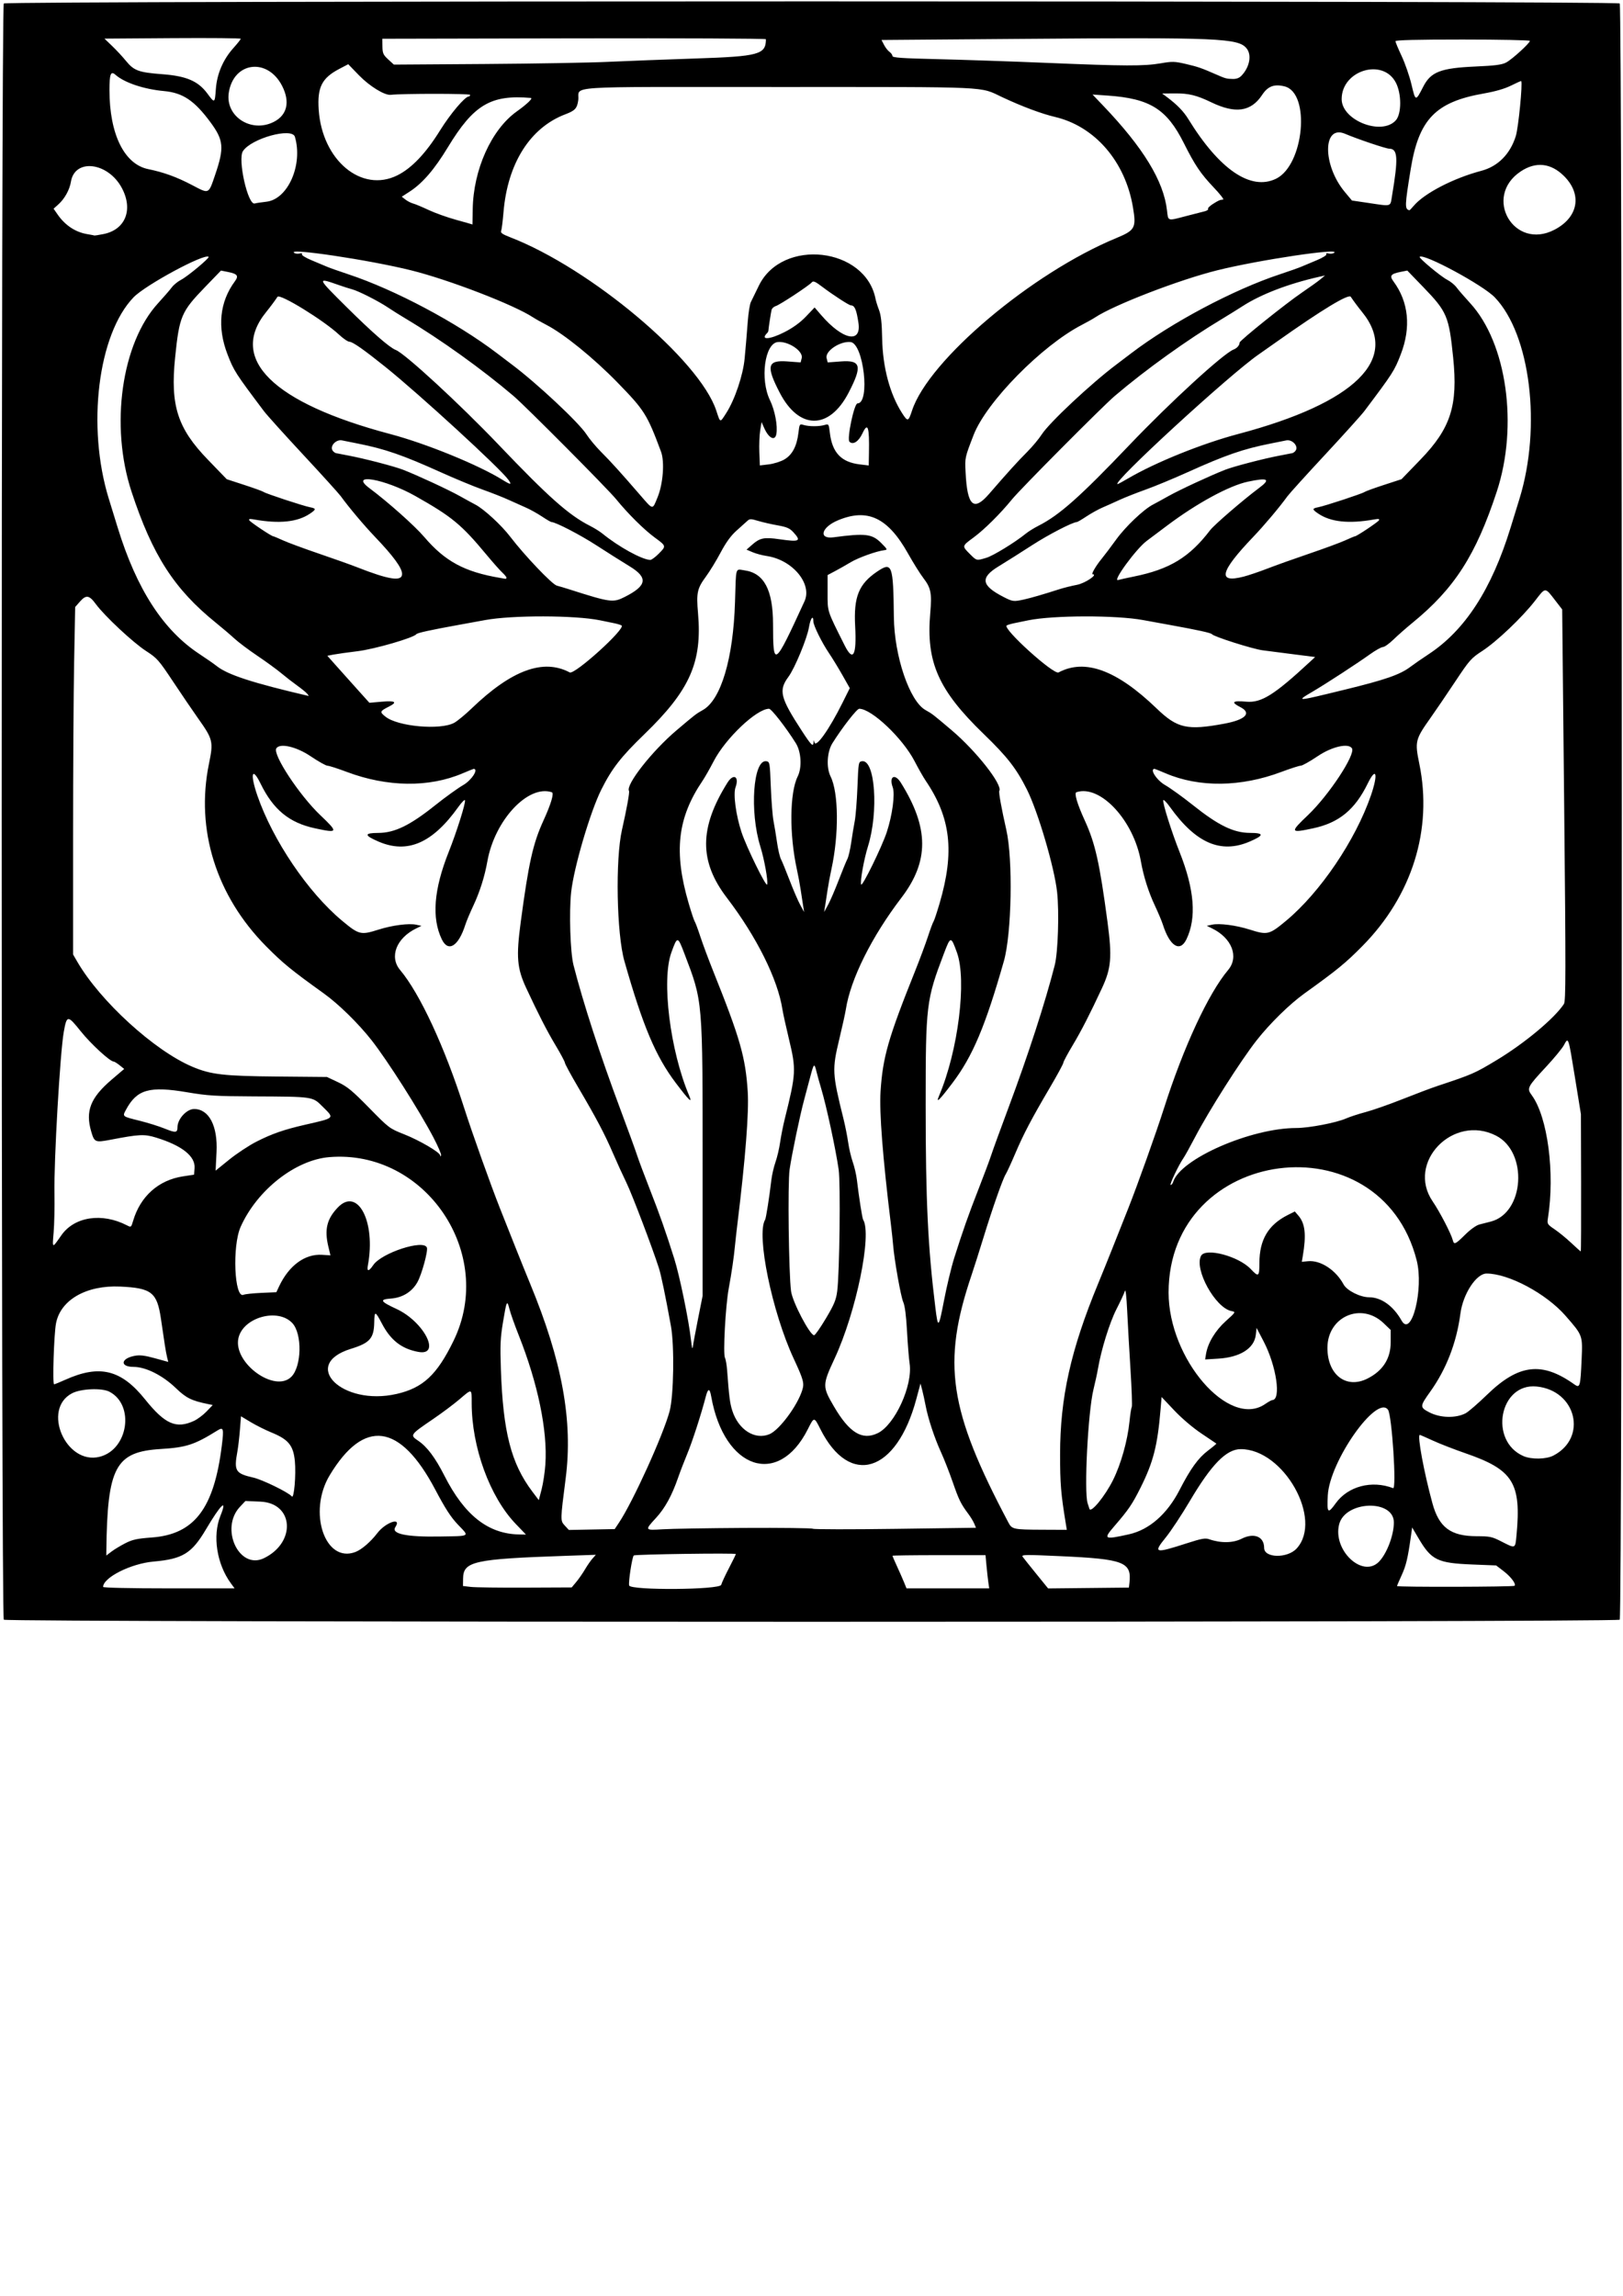 <?xml version="1.0" encoding="UTF-8" standalone="no"?>
<!-- Created with Inkscape (http://www.inkscape.org/) -->

<svg
   width="210mm"
   height="297mm"
   viewBox="0 0 210 297"
   version="1.1"
   id="svg5"
   xml:space="preserve"
   inkscape:version="1.2.2 (b0a8486541, 2022-12-01)"
   sodipodi:docname="lids.svg"
   inkscape:export-filename="lids-dragon.svg"
   inkscape:export-xdpi="96"
   inkscape:export-ydpi="96"
   xmlns:inkscape="http://www.inkscape.org/namespaces/inkscape"
   xmlns:sodipodi="http://sodipodi.sourceforge.net/DTD/sodipodi-0.dtd"
   xmlns="http://www.w3.org/2000/svg"
   xmlns:svg="http://www.w3.org/2000/svg"><sodipodi:namedview
     id="namedview7"
     pagecolor="#ffffff"
     bordercolor="#000000"
     borderopacity="0.25"
     inkscape:showpageshadow="2"
     inkscape:pageopacity="0.0"
     inkscape:pagecheckerboard="0"
     inkscape:deskcolor="#d1d1d1"
     inkscape:document-units="mm"
     showgrid="false"
     inkscape:zoom="1.3320199"
     inkscape:cx="302.92339"
     inkscape:cy="478.22107"
     inkscape:window-width="2520"
     inkscape:window-height="2071"
     inkscape:window-x="8"
     inkscape:window-y="8"
     inkscape:window-maximized="1"
     inkscape:current-layer="layer5" /><defs
     id="defs2" /><g
     inkscape:groupmode="layer"
     id="layer4"
     inkscape:label="fairy"
     style="display:inline"><path
       style="fill:#000000;stroke-width:0.205"
       d="m 0.491,209.535 c -0.358,-0.358 -0.358,-208.728 0,-209.086 0.358,-0.358 208.728,-0.358 209.086,0 0.358,0.358 0.358,208.728 0,209.086 -0.358,0.358 -208.728,0.358 -209.086,0 z M 29.866,204.817 c -1.822,-2.495 -2.386,-6.134 -1.35,-8.706 0.954,-2.367 0.082,-1.556 -1.871,1.742 -1.845,3.115 -3.012,3.83 -6.791,4.162 -2.914,0.256 -6.511,2.068 -6.511,3.281 0,0.108 3.55,0.186 8.504,0.186 h 8.504 z m 44.695,-0.163 c 0.325,-0.388 0.833,-1.121 1.131,-1.627 0.297,-0.507 0.735,-1.139 0.973,-1.405 l 0.433,-0.484 -3.889,0.133 c -11.868,0.407 -13.26,0.713 -13.29,2.924 l -0.013,0.981 1.023,0.118 c 0.563,0.065 3.728,0.107 7.033,0.092 l 6.009,-0.026 z m 18.758,0.368 c 0.064,-0.253 0.516,-1.228 1.004,-2.165 0.488,-0.937 0.887,-1.755 0.887,-1.817 0,-0.151 -13.054,0.032 -13.208,0.185 -0.214,0.214 -0.718,3.5 -0.595,3.885 0.206,0.65 11.746,0.565 11.912,-0.088 z m 34.564,-0.307 c -0.061,-0.422 -0.168,-1.389 -0.239,-2.149 l -0.129,-1.381 h -6.021 c -3.312,0 -6.021,0.036 -6.021,0.079 0,0.044 0.27,0.665 0.599,1.381 0.33,0.716 0.739,1.648 0.911,2.07 l 0.311,0.767 h 5.35 5.35 z m 18.255,0.07 c 0.309,-2.706 -0.69,-3.095 -8.896,-3.469 -4.676,-0.213 -5.123,-0.205 -4.912,0.089 0.128,0.178 0.919,1.169 1.759,2.204 l 1.527,1.88 5.227,-0.054 5.227,-0.054 z m 49.831,0.362 c 0.233,-0.233 -0.482,-1.181 -1.445,-1.916 l -0.939,-0.716 -3.086,-0.123 c -4.493,-0.179 -5.287,-0.564 -6.935,-3.356 l -0.845,-1.433 -0.159,1.126 c -0.403,2.853 -0.626,3.795 -1.191,5.029 -0.334,0.729 -0.607,1.369 -0.607,1.423 0,0.149 15.059,0.116 15.208,-0.034 z m -17.568,-3.091 c 1.029,-1.029 1.951,-3.44 1.951,-5.101 0,-3.043 -6.311,-2.82 -7.082,0.25 -0.838,3.337 3.009,6.973 5.132,4.851 z M 34.151,201.577 c 4.184,-2.026 3.872,-7.127 -0.448,-7.316 l -1.946,-0.085 -0.707,0.75 c -2.639,2.798 -0.116,8.209 3.102,6.651 z m -17.942,-1.933 c 0.935,-0.477 1.516,-0.604 3.43,-0.745 5.513,-0.408 8.052,-3.74 9.063,-11.896 0.276,-2.228 0.214,-2.437 -0.583,-1.94 -2.953,1.84 -4.012,2.186 -7.305,2.387 -5.886,0.359 -6.93,2.311 -7.054,13.196 l -0.007,0.587 0.665,-0.507 c 0.366,-0.279 1.172,-0.766 1.791,-1.082 z m 151.565,0.679 c 3.447,-3.762 -1.68,-12.867 -7.239,-12.854 -1.855,0.004 -3.776,1.963 -6.581,6.709 -1.047,1.771 -2.443,3.886 -3.103,4.7 -1.675,2.066 -1.477,2.12 2.767,0.752 1.85,-0.596 2.331,-0.682 2.834,-0.507 1.508,0.526 3.086,0.501 4.202,-0.064 1.607,-0.814 2.913,-0.281 2.913,1.188 0,1.324 3.012,1.378 4.206,0.076 z m -121.789,0.453 c 0.804,-0.306 1.976,-1.314 2.831,-2.435 1.083,-1.42 3.221,-2.134 2.334,-0.78 -0.564,0.861 1.412,1.283 5.674,1.212 4.138,-0.069 3.944,0.052 2.438,-1.528 -0.927,-0.972 -1.637,-2.068 -2.95,-4.553 -4.538,-8.592 -9.209,-9.223 -13.654,-1.843 -2.856,4.742 -0.617,11.426 3.326,9.927 z m 150.235,-2.17 c 0.634,-6.764 -0.427,-8.47 -6.585,-10.596 -1.449,-0.5 -3.353,-1.24 -4.231,-1.645 -0.879,-0.405 -1.642,-0.736 -1.696,-0.736 -0.357,0 0.539,4.852 1.638,8.862 0.851,3.106 2.363,4.233 5.691,4.241 1.743,0.004 2.009,0.061 3.23,0.684 1.844,0.942 1.786,0.966 1.953,-0.812 z m -50.152,-0.117 c 2.624,-0.581 4.948,-2.613 6.551,-5.728 1.427,-2.774 2.422,-4.151 3.695,-5.112 0.619,-0.467 1.099,-0.872 1.068,-0.901 -0.031,-0.029 -0.896,-0.612 -1.923,-1.297 -1.106,-0.738 -2.537,-1.954 -3.513,-2.985 l -1.647,-1.74 -0.133,1.582 c -0.396,4.73 -0.938,6.843 -2.607,10.178 -1.061,2.12 -1.534,2.813 -3.371,4.943 -1.473,1.708 -1.352,1.775 1.882,1.06 z m -79.338,-1.347 c -3.362,-3.505 -5.699,-9.924 -5.7,-15.657 -4.09e-4,-1.891 0.071,-1.87 -1.585,-0.456 -0.728,0.621 -2.265,1.771 -3.415,2.554 -2.986,2.032 -3.01,2.068 -1.925,2.797 1.148,0.771 2.211,2.187 3.4,4.531 2.595,5.113 5.652,7.52 9.647,7.595 l 0.903,0.017 -1.325,-1.381 z m 13.355,-0.153 c 1.796,-2.68 5.739,-11.358 6.556,-14.429 0.535,-2.01 0.634,-8.463 0.17,-11.02 -0.722,-3.971 -1.265,-6.587 -1.559,-7.502 -0.861,-2.683 -3.481,-9.57 -4.201,-11.041 -0.443,-0.907 -1.223,-2.615 -1.733,-3.797 -1.085,-2.515 -2.152,-4.537 -4.504,-8.534 -0.94,-1.598 -1.714,-3.026 -1.719,-3.172 -0.005,-0.146 -0.562,-1.187 -1.237,-2.313 -1.084,-1.808 -2.207,-4 -3.774,-7.368 -1.186,-2.55 -1.309,-4.015 -0.711,-8.494 1.03,-7.71 1.586,-10.197 2.947,-13.173 0.983,-2.151 1.397,-3.552 1.08,-3.657 -3.069,-1.017 -7.397,3.62 -8.338,8.933 -0.348,1.961 -0.984,3.972 -1.82,5.749 -0.424,0.901 -0.888,2.006 -1.031,2.456 -0.888,2.793 -2.212,3.616 -3.044,1.893 -1.331,-2.757 -1.041,-6.448 0.888,-11.297 1.04,-2.614 2.221,-6.365 2.11,-6.699 -0.042,-0.126 -0.432,0.268 -0.866,0.876 -3.347,4.682 -6.577,6.083 -10.317,4.474 -1.882,-0.81 -1.892,-1.117 -0.037,-1.123 2.119,-0.007 4.093,-0.967 7.375,-3.587 1.293,-1.032 2.919,-2.203 3.614,-2.603 1.089,-0.626 2.036,-2.094 1.351,-2.094 -0.04,0 -0.692,0.263 -1.448,0.585 -4.337,1.845 -9.732,1.776 -14.96,-0.191 -1.174,-0.442 -2.3,-0.803 -2.502,-0.803 -0.202,0 -1.186,-0.553 -2.187,-1.228 -1.846,-1.245 -3.992,-1.736 -4.438,-1.015 -0.488,0.789 2.983,6.056 5.691,8.636 2.362,2.251 2.324,2.348 -0.672,1.706 -3.348,-0.718 -5.404,-2.406 -7.061,-5.797 -1.105,-2.262 -1.375,-1.245 -0.41,1.549 2.002,5.801 6.561,12.537 10.97,16.206 2.184,1.818 2.413,1.873 4.707,1.146 1.784,-0.566 3.935,-0.844 4.897,-0.633 l 0.664,0.146 -0.666,0.323 c -2.583,1.251 -3.53,3.687 -2.096,5.391 2.556,3.038 5.774,9.973 8.297,17.881 1.015,3.181 3.441,9.975 4.64,12.996 0.559,1.407 1.473,3.71 2.031,5.117 0.559,1.407 1.389,3.462 1.846,4.567 4.155,10.049 5.561,17.751 4.604,25.212 -0.7,5.458 -0.7,5.458 -0.114,6.094 l 0.524,0.568 2.968,-0.056 2.968,-0.056 z m 16.249,0.672 c 4.728,-0.027 8.707,0.021 8.844,0.107 0.136,0.086 4.94,0.092 10.675,0.014 l 10.427,-0.142 -0.221,-0.53 c -0.121,-0.292 -0.461,-0.853 -0.754,-1.246 -0.99,-1.33 -1.222,-1.8 -2.031,-4.127 -0.444,-1.276 -1.123,-3.011 -1.511,-3.855 -0.846,-1.846 -1.678,-4.361 -1.997,-6.038 -0.128,-0.675 -0.33,-1.596 -0.448,-2.047 l -0.215,-0.819 -0.551,2.049 c -2.556,9.509 -8.608,11.396 -12.397,3.865 -0.822,-1.634 -0.809,-1.634 -1.631,0 -3.808,7.568 -10.826,5.194 -12.5,-4.228 -0.196,-1.104 -0.412,-1.103 -0.702,0.006 -0.611,2.337 -1.736,5.812 -2.401,7.415 -0.397,0.957 -0.928,2.338 -1.181,3.07 -0.801,2.317 -1.699,3.953 -2.863,5.215 -1.479,1.603 -1.473,1.614 0.866,1.466 1.098,-0.069 5.864,-0.148 10.591,-0.176 z m 41.559,-0.621 c -0.622,-3.789 -0.728,-5.089 -0.728,-8.879 0,-7.352 1.375,-13.523 4.927,-22.115 0.457,-1.105 1.287,-3.16 1.846,-4.567 0.559,-1.407 1.473,-3.71 2.031,-5.117 1.2,-3.021 3.625,-9.815 4.64,-12.996 2.523,-7.907 5.741,-14.843 8.297,-17.881 1.434,-1.704 0.487,-4.14 -2.096,-5.391 l -0.666,-0.323 0.664,-0.146 c 0.962,-0.211 3.112,0.067 4.897,0.633 2.293,0.728 2.523,0.672 4.707,-1.146 4.409,-3.669 8.969,-10.405 10.97,-16.206 0.964,-2.794 0.695,-3.811 -0.41,-1.549 -1.657,3.391 -3.713,5.079 -7.061,5.797 -2.995,0.642 -3.034,0.544 -0.672,-1.706 2.708,-2.58 6.179,-7.847 5.691,-8.636 -0.446,-0.721 -2.592,-0.23 -4.438,1.015 -1.001,0.675 -1.986,1.228 -2.188,1.228 -0.202,0 -1.328,0.362 -2.502,0.803 -5.229,1.968 -10.624,2.037 -14.96,0.191 -0.757,-0.322 -1.408,-0.585 -1.448,-0.585 -0.685,0 0.261,1.467 1.351,2.094 0.695,0.4 2.321,1.571 3.614,2.603 3.283,2.62 5.256,3.58 7.375,3.587 1.855,0.006 1.845,0.314 -0.037,1.123 -3.74,1.609 -6.97,0.208 -10.317,-4.474 -0.434,-0.608 -0.824,-1.002 -0.866,-0.876 -0.111,0.334 1.07,4.085 2.11,6.699 1.929,4.849 2.219,8.539 0.888,11.297 -0.832,1.723 -2.156,0.899 -3.044,-1.893 -0.143,-0.45 -0.607,-1.555 -1.031,-2.456 -0.836,-1.776 -1.473,-3.787 -1.82,-5.749 -0.941,-5.313 -5.269,-9.95 -8.338,-8.933 -0.317,0.105 0.097,1.506 1.08,3.657 1.361,2.977 1.917,5.464 2.947,13.173 0.598,4.478 0.476,5.944 -0.711,8.494 -1.567,3.368 -2.69,5.56 -3.774,7.368 -0.675,1.126 -1.231,2.166 -1.237,2.313 -0.005,0.146 -0.779,1.574 -1.719,3.172 -2.394,4.069 -3.433,6.046 -4.513,8.589 -0.515,1.212 -1.066,2.409 -1.225,2.661 -0.381,0.602 -1.717,4.409 -2.89,8.234 -0.518,1.688 -1.206,3.853 -1.529,4.81 -3.849,11.393 -2.946,17.445 4.779,32.026 0.452,0.853 0.65,0.895 4.299,0.911 l 3.25,0.014 -0.143,-0.87 z m 6.132,-5.592 c 1.028,-2.07 1.868,-5.07 2.124,-7.583 0.093,-0.914 0.225,-1.752 0.292,-1.861 0.068,-0.109 -0.006,-2.262 -0.164,-4.784 -0.158,-2.522 -0.352,-5.967 -0.432,-7.656 -0.087,-1.841 -0.204,-2.865 -0.293,-2.558 -0.082,0.281 -0.573,1.341 -1.092,2.354 -0.89,1.738 -1.979,5.247 -2.4,7.736 -0.091,0.54 -0.351,1.737 -0.578,2.661 -0.706,2.881 -1.236,13.258 -0.751,14.726 0.065,0.197 0.169,0.517 0.232,0.711 0.19,0.592 2.022,-1.647 3.063,-3.744 z m 28.8,3.029 c 1.585,-2.206 4.666,-3.02 7.426,-1.961 0.474,0.182 -0.149,-9.444 -0.657,-10.142 -1.459,-2.006 -7.562,6.676 -7.792,11.084 -0.121,2.31 0.006,2.435 1.023,1.019 z M 70.567,189.416 c 0.291,-4.347 -0.97,-10.443 -3.453,-16.692 -0.517,-1.301 -1.05,-2.801 -1.184,-3.334 -0.323,-1.283 -0.377,-1.177 -0.847,1.647 -0.34,2.043 -0.382,2.981 -0.275,6.098 0.28,8.134 1.323,12.188 4.077,15.835 l 0.83,1.099 0.365,-1.406 c 0.2,-0.773 0.42,-2.235 0.488,-3.248 z m -32.416,-0.409 c -0.198,-2.018 -0.83,-2.791 -3.01,-3.684 -0.788,-0.323 -2.001,-0.928 -2.695,-1.345 l -1.263,-0.759 -0.141,1.768 c -0.077,0.972 -0.223,2.218 -0.323,2.768 -0.465,2.542 -0.268,2.865 2.068,3.397 1.177,0.268 4.546,1.915 4.972,2.432 0.291,0.353 0.563,-2.829 0.392,-4.577 z m -25.257,-0.549 c 3.697,-0.931 4.562,-6.699 1.263,-8.418 -0.974,-0.508 -3.669,-0.398 -4.82,0.196 -3.967,2.048 -0.819,9.324 3.557,8.222 z m 188.085,-0.149 c 4.469,-2.299 2.991,-8.431 -2.155,-8.942 -4.807,-0.478 -6.22,7.048 -1.691,9.007 1.028,0.444 2.918,0.413 3.846,-0.065 z M 99.562,185.534 c 1.267,-0.529 3.601,-3.661 4.239,-5.687 0.287,-0.912 0.17,-1.345 -1.113,-4.107 -2.797,-6.023 -4.858,-16.058 -3.687,-17.952 0.117,-0.189 0.545,-2.922 0.808,-5.158 0.076,-0.645 0.316,-1.679 0.533,-2.297 0.217,-0.618 0.486,-1.763 0.596,-2.544 0.111,-0.781 0.381,-2.142 0.6,-3.024 1.469,-5.908 1.495,-6.398 0.543,-10.352 -0.386,-1.605 -0.766,-3.332 -0.844,-3.838 -0.603,-3.898 -3.34,-9.395 -7.184,-14.429 -3.607,-4.724 -3.588,-9.042 0.068,-14.889 0.782,-1.25 1.559,-0.815 1.051,0.589 -0.318,0.879 0.041,3.583 0.771,5.807 0.625,1.902 3.194,7.148 3.318,6.775 0.144,-0.432 -0.362,-3.251 -0.885,-4.933 -1.399,-4.499 -0.928,-11.256 0.768,-11.016 0.455,0.065 0.467,0.136 0.593,3.341 0.071,1.801 0.228,3.781 0.349,4.4 0.121,0.619 0.326,1.862 0.455,2.763 0.129,0.901 0.354,1.868 0.501,2.149 0.147,0.281 0.656,1.525 1.131,2.763 0.475,1.238 1.092,2.666 1.37,3.172 l 0.505,0.921 -0.133,-0.819 c -0.073,-0.45 -0.214,-1.371 -0.314,-2.047 -0.099,-0.675 -0.322,-1.873 -0.494,-2.661 -0.989,-4.514 -0.94,-9.912 0.108,-12.018 0.571,-1.147 0.457,-3.181 -0.239,-4.293 -1.274,-2.034 -3.162,-4.46 -3.47,-4.459 -1.607,0.004 -5.627,3.814 -7.168,6.793 -0.483,0.933 -1.127,2.065 -1.432,2.516 -3.255,4.806 -3.754,9.201 -1.799,15.862 0.347,1.182 0.7,2.241 0.785,2.354 0.085,0.113 0.41,0.988 0.724,1.944 0.313,0.957 1.068,2.983 1.677,4.503 3.47,8.658 4.17,11.103 4.455,15.555 0.171,2.661 -0.288,8.556 -1.328,17.064 -0.122,0.999 -0.266,2.288 -0.321,2.865 -0.143,1.518 -0.425,3.447 -0.811,5.552 -0.414,2.256 -0.751,8.453 -0.487,8.949 0.103,0.194 0.23,0.931 0.283,1.637 0.248,3.366 0.357,4.224 0.656,5.173 0.787,2.497 2.931,3.866 4.82,3.077 z m 13.999,-0.126 c 2.232,-1.08 4.57,-6.195 4.132,-9.038 -0.091,-0.592 -0.242,-2.459 -0.334,-4.147 -0.111,-2.034 -0.277,-3.312 -0.491,-3.786 -0.311,-0.691 -1.16,-5.477 -1.307,-7.368 -0.039,-0.507 -0.173,-1.75 -0.297,-2.763 -1.041,-8.51 -1.502,-14.426 -1.331,-17.09 0.285,-4.451 0.986,-6.897 4.455,-15.555 0.609,-1.52 1.364,-3.546 1.677,-4.503 0.313,-0.957 0.639,-1.832 0.724,-1.944 0.085,-0.113 0.438,-1.172 0.785,-2.354 1.954,-6.661 1.456,-11.056 -1.799,-15.862 -0.305,-0.45 -0.949,-1.582 -1.432,-2.516 -1.541,-2.979 -5.56,-6.789 -7.168,-6.793 -0.308,-8.19e-4 -2.196,2.426 -3.47,4.459 -0.697,1.112 -0.81,3.146 -0.239,4.293 1.048,2.107 1.097,7.504 0.108,12.018 -0.173,0.788 -0.395,1.985 -0.494,2.661 -0.099,0.675 -0.24,1.596 -0.314,2.047 l -0.133,0.819 0.505,-0.921 c 0.278,-0.507 0.894,-1.934 1.37,-3.172 0.475,-1.238 0.985,-2.482 1.131,-2.763 0.147,-0.281 0.372,-1.248 0.501,-2.149 0.129,-0.901 0.333,-2.144 0.455,-2.763 0.121,-0.619 0.278,-2.599 0.349,-4.4 0.126,-3.205 0.138,-3.276 0.593,-3.341 1.696,-0.241 2.168,6.517 0.768,11.016 -0.523,1.682 -1.029,4.501 -0.885,4.933 0.124,0.373 2.693,-4.873 3.318,-6.775 0.73,-2.224 1.089,-4.928 0.771,-5.807 -0.508,-1.404 0.27,-1.839 1.051,-0.589 3.656,5.848 3.675,10.166 0.068,14.889 -3.844,5.033 -6.581,10.531 -7.184,14.429 -0.078,0.507 -0.458,2.234 -0.844,3.838 -0.951,3.955 -0.925,4.444 0.543,10.352 0.219,0.882 0.489,2.243 0.6,3.024 0.111,0.781 0.379,1.926 0.596,2.544 0.217,0.618 0.457,1.652 0.533,2.297 0.263,2.236 0.691,4.969 0.808,5.158 1.171,1.894 -0.891,11.93 -3.687,17.952 -1.598,3.442 -1.601,3.625 -0.094,6.205 1.991,3.409 3.661,4.431 5.661,3.463 z m -88.449,-1.601 c 0.45,-0.209 1.178,-0.755 1.616,-1.212 l 0.798,-0.832 -0.593,-0.121 c -2.15,-0.439 -2.848,-0.784 -4.169,-2.059 -1.716,-1.656 -3.902,-2.754 -5.481,-2.754 -1.798,0 -1.673,-1.099 0.164,-1.435 0.656,-0.12 1.292,-0.043 2.597,0.317 l 1.728,0.475 -0.141,-0.549 c -0.077,-0.302 -0.216,-1.055 -0.309,-1.674 -0.092,-0.619 -0.318,-2.139 -0.501,-3.377 -0.503,-3.403 -1.214,-3.962 -5.272,-4.147 -4.376,-0.2 -7.723,1.719 -8.302,4.761 -0.269,1.412 -0.474,7.88 -0.25,7.88 0.082,0 0.738,-0.265 1.457,-0.588 4.438,-1.996 7.227,-1.311 10.31,2.532 2.585,3.223 4.034,3.858 6.348,2.783 z m 164.518,-0.975 c 0.356,-0.183 1.615,-1.271 2.797,-2.418 4.07,-3.948 7.083,-4.306 11.25,-1.339 0.756,0.538 0.811,0.358 0.967,-3.176 0.14,-3.171 0.158,-3.122 -2.089,-5.693 -2.501,-2.861 -7.353,-5.453 -10.207,-5.453 -1.329,0 -3.048,2.627 -3.384,5.174 -0.497,3.769 -1.823,7.196 -3.913,10.118 -1.354,1.893 -1.359,2.012 -0.109,2.664 1.401,0.73 3.407,0.783 4.689,0.123 z m -25.959,-1.181 c 0.425,-0.289 0.845,-0.525 0.933,-0.525 1.2,0 0.562,-4.396 -1.1,-7.588 l -0.914,-1.755 -0.101,0.898 c -0.197,1.744 -2.014,2.902 -4.829,3.078 l -1.728,0.108 0.113,-0.697 c 0.232,-1.427 1.192,-3.028 2.553,-4.257 1.318,-1.19 1.318,-1.19 0.739,-1.306 -2.098,-0.421 -4.853,-5.43 -3.932,-7.149 0.58,-1.085 4.871,0.057 6.425,1.71 1.014,1.078 1.124,1.003 1.124,-0.773 0,-3.011 1.142,-4.943 3.673,-6.215 l 0.91,-0.457 0.464,0.54 c 0.879,1.022 1.036,2.486 0.563,5.248 l -0.124,0.724 0.808,-0.077 c 1.617,-0.154 3.592,1.136 4.598,3.003 0.428,0.794 2.147,1.659 3.303,1.662 1.576,0.004 3.134,1.122 4.202,3.015 1.29,2.286 2.892,-4.108 1.953,-7.793 -4.673,-18.337 -32.1,-14.777 -32.1,4.166 0,8.578 7.797,17.61 12.466,14.442 z M 51.31,180.332 c 3.424,-0.784 5.226,-2.465 7.376,-6.88 5.494,-11.28 -3.642,-24.784 -16.074,-23.76 -4.394,0.362 -9.352,4.26 -11.477,9.024 -1.107,2.481 -0.813,9.323 0.377,8.784 0.195,-0.088 1.23,-0.199 2.3,-0.246 l 1.944,-0.085 0.351,-0.747 c 1.272,-2.707 3.35,-4.233 5.569,-4.091 l 1.081,0.069 -0.27,-1.126 c -0.529,-2.209 -0.199,-3.581 1.221,-5.065 2.576,-2.694 4.943,1.849 3.894,7.47 -0.159,0.854 0.105,0.845 0.696,-0.024 1.074,-1.577 6.517,-3.353 6.936,-2.262 0.167,0.436 -0.653,3.442 -1.218,4.465 -0.691,1.25 -1.933,2.022 -3.425,2.13 -1.536,0.111 -1.4,0.371 0.705,1.343 3.573,1.651 5.846,6.114 2.831,5.559 -2.152,-0.396 -3.567,-1.492 -4.698,-3.64 -0.889,-1.688 -0.978,-1.703 -1.006,-0.171 -0.037,2.053 -0.573,2.66 -3.006,3.409 -6.615,2.035 -1.149,7.455 5.893,5.842 z M 37.698,178.107 c 1.339,-1.339 1.42,-5.55 0.132,-6.938 -1.867,-2.013 -6.388,-0.751 -6.981,1.947 -0.702,3.195 4.705,7.134 6.848,4.991 z m 139.235,0.235 c 1.999,-1.005 3.009,-2.585 3.009,-4.71 v -1.58 l -0.912,-0.874 c -2.894,-2.773 -7.275,-0.85 -7.275,3.192 0,3.488 2.431,5.353 5.178,3.972 z m -86.621,-7.698 0.6,-3.013 v -16.362 c 0,-22.185 0.052,-21.572 -2.363,-27.92 -0.862,-2.267 -0.907,-2.27 -1.683,-0.121 -1.295,3.585 -0.161,12.702 2.3,18.502 0.464,1.094 0.021,0.675 -1.728,-1.637 -2.606,-3.443 -4.256,-7.355 -6.647,-15.759 -1.008,-3.544 -1.185,-13.153 -0.313,-16.987 0.61,-2.682 1.006,-4.869 0.91,-5.025 -0.471,-0.763 2.966,-5.148 6.147,-7.842 2.463,-2.086 2.51,-2.122 3.407,-2.627 2.346,-1.319 3.938,-6.664 4.162,-13.971 0.144,-4.716 0.007,-4.272 1.264,-4.091 2.502,0.361 3.65,2.544 3.655,6.949 0.007,5.693 0.151,5.588 4.069,-2.947 1.041,-2.267 -1.55,-5.375 -4.891,-5.866 -0.563,-0.083 -1.38,-0.302 -1.815,-0.486 l -0.792,-0.336 0.745,-0.654 c 0.988,-0.868 1.544,-0.978 3.507,-0.694 2.634,0.381 2.877,0.254 1.784,-0.929 -0.451,-0.488 -0.849,-0.66 -1.995,-0.862 -0.788,-0.139 -1.919,-0.397 -2.513,-0.573 -0.983,-0.293 -1.112,-0.293 -1.433,0.002 -0.194,0.178 -0.824,0.745 -1.4,1.26 -0.726,0.649 -1.354,1.516 -2.047,2.822 -0.55,1.037 -1.405,2.436 -1.901,3.111 -1.137,1.546 -1.253,2.089 -1.022,4.758 0.549,6.326 -1.054,9.941 -6.928,15.62 -3.044,2.943 -4.208,4.438 -5.579,7.167 -1.432,2.85 -3.56,10.074 -3.908,13.27 -0.283,2.591 -0.116,7.808 0.301,9.444 1.239,4.855 3.444,11.647 6.014,18.522 1.01,2.702 1.999,5.419 2.199,6.038 0.199,0.619 0.939,2.599 1.645,4.4 1.311,3.347 2.031,5.389 3.175,9.005 0.699,2.208 1.901,8.052 2.169,10.54 0.095,0.885 0.195,1.275 0.235,0.921 0.038,-0.338 0.34,-1.97 0.67,-3.627 z m 16.547,-0.077 c 1.077,-1.812 1.319,-2.393 1.467,-3.53 0.306,-2.345 0.445,-13.976 0.188,-15.74 -0.396,-2.719 -1.586,-8.231 -2.264,-10.488 -0.22,-0.732 -0.497,-1.731 -0.617,-2.221 -0.268,-1.096 -0.332,-1.038 -0.794,0.718 -0.203,0.77 -0.557,2.1 -0.787,2.955 -0.558,2.075 -1.6,7.067 -1.886,9.036 -0.256,1.765 -0.116,13.401 0.189,15.74 0.184,1.405 2.433,5.699 2.985,5.699 0.126,0 0.809,-0.976 1.518,-2.169 z m 16.584,-7.757 c 1.15,-3.629 1.867,-5.663 3.176,-9.005 0.705,-1.801 1.445,-3.781 1.645,-4.4 0.199,-0.619 1.189,-3.336 2.199,-6.038 2.57,-6.875 4.775,-13.667 6.014,-18.522 0.418,-1.637 0.584,-6.853 0.301,-9.444 -0.349,-3.196 -2.476,-10.419 -3.908,-13.27 -1.371,-2.729 -2.535,-4.224 -5.579,-7.167 -5.874,-5.679 -7.477,-9.294 -6.928,-15.62 0.227,-2.615 0.098,-3.276 -0.892,-4.568 -0.419,-0.547 -1.312,-1.974 -1.983,-3.172 -2.61,-4.653 -5.245,-5.896 -9.082,-4.285 -2.147,0.901 -2.539,2.454 -0.553,2.19 4.13,-0.549 4.99,-0.445 6.173,0.746 0.812,0.818 0.834,0.869 0.386,0.923 -1.011,0.123 -3.362,0.968 -4.356,1.566 -0.574,0.345 -1.477,0.857 -2.008,1.139 l -0.965,0.511 v 2.298 c 0,2.511 -0.105,2.188 2.205,6.8 1.094,2.185 1.566,1.326 1.36,-2.473 -0.207,-3.812 0.467,-5.476 2.874,-7.093 1.909,-1.283 2.061,-0.864 2.135,5.893 0.055,5.063 2.029,10.878 4.085,12.034 0.898,0.505 0.945,0.541 3.407,2.627 3.181,2.694 6.618,7.08 6.147,7.842 -0.097,0.156 0.299,2.343 0.91,5.025 0.873,3.834 0.696,13.443 -0.313,16.987 -2.391,8.404 -4.041,12.316 -6.647,15.759 -1.75,2.312 -2.193,2.732 -1.728,1.637 2.462,-5.8 3.595,-14.917 2.3,-18.502 -0.776,-2.149 -0.821,-2.146 -1.683,0.121 -2.289,6.018 -2.363,6.628 -2.363,19.57 0,12.417 0.285,18.377 1.253,26.229 0.344,2.788 0.42,2.726 1.121,-0.913 0.358,-1.857 0.943,-4.298 1.299,-5.424 z m 81.136,-9.796 -0.025,-8.875 -0.784,-4.838 c -0.851,-5.248 -0.83,-5.188 -1.422,-4.083 -0.223,0.415 -1.266,1.681 -2.32,2.814 -2.403,2.584 -2.492,2.761 -1.844,3.639 2.071,2.806 3.03,10.094 2.098,15.948 -0.113,0.708 -0.07,0.777 0.873,1.415 0.545,0.369 1.515,1.162 2.153,1.763 0.639,0.601 1.191,1.093 1.228,1.093 0.036,0 0.055,-3.994 0.042,-8.875 z m -196.64,6.79 c 1.689,-2.416 5.259,-2.954 8.497,-1.281 0.522,0.27 0.539,0.258 0.787,-0.584 0.937,-3.179 3.286,-5.274 6.457,-5.758 l 1.433,-0.219 0.062,-0.85 c 0.112,-1.535 -1.618,-2.91 -4.962,-3.941 -1.535,-0.473 -2.176,-0.444 -5.902,0.272 -1.994,0.383 -2.102,0.337 -2.513,-1.076 -0.768,-2.641 -0.086,-4.365 2.654,-6.702 l 1.619,-1.381 -0.596,-0.477 c -0.328,-0.262 -0.675,-0.477 -0.771,-0.478 -0.474,-0.003 -2.959,-2.291 -4.266,-3.928 -1.682,-2.106 -1.798,-2.101 -2.187,0.099 -0.478,2.699 -1.285,16.695 -1.206,20.917 0.032,1.688 -0.016,3.945 -0.105,5.014 -0.178,2.132 -0.221,2.116 1,0.371 z m 181.637,-0.079 c 0.689,-0.682 1.432,-1.212 1.848,-1.319 0.383,-0.098 1.037,-0.265 1.455,-0.371 4.375,-1.111 4.865,-8.994 0.692,-11.122 -5.558,-2.835 -11.64,3.481 -8.196,8.511 0.91,1.329 2.379,4.158 2.602,5.013 0.163,0.623 0.321,0.552 1.598,-0.711 z m -37.779,-6.832 c 0.946,-2.98 10.053,-6.962 15.935,-6.967 1.642,-0.001 5.18,-0.68 6.436,-1.235 0.483,-0.213 1.634,-0.589 2.558,-0.834 0.924,-0.246 3.062,-0.996 4.75,-1.667 1.688,-0.671 3.715,-1.435 4.503,-1.697 4.555,-1.514 4.816,-1.628 7.665,-3.344 3.623,-2.182 7.498,-5.414 8.711,-7.266 0.249,-0.38 0.254,-3.977 0.033,-25.741 l -0.256,-25.3 -0.877,-1.137 c -1.37,-1.776 -1.251,-1.777 -2.636,0.015 -1.65,2.133 -4.972,5.291 -6.839,6.5 -1.425,0.924 -1.64,1.167 -3.501,3.97 -1.091,1.642 -2.538,3.769 -3.216,4.726 -1.942,2.74 -2.009,3.016 -1.417,5.895 1.749,8.508 -0.932,17.073 -7.387,23.597 -2.178,2.201 -3.239,3.068 -7.487,6.12 -1.914,1.375 -4.46,3.872 -6.176,6.056 -2.065,2.629 -6.166,9.08 -7.989,12.569 -0.618,1.182 -1.283,2.379 -1.478,2.661 -0.631,0.91 -1.85,3.479 -1.651,3.479 0.106,0 0.251,-0.18 0.32,-0.4 z M 33.177,147.694 c 1.973,-1.009 3.559,-1.562 6.262,-2.182 3.972,-0.911 3.865,-0.802 2.302,-2.356 -1.315,-1.307 -1.146,-1.282 -8.923,-1.319 -4.923,-0.023 -5.955,-0.087 -8.561,-0.528 -4.929,-0.835 -6.537,-0.381 -7.951,2.246 -0.483,0.897 -0.521,0.866 1.775,1.436 1.053,0.262 2.502,0.715 3.22,1.007 1.426,0.581 1.663,0.556 1.663,-0.177 0,-1.056 1.186,-2.353 2.152,-2.353 1.928,0 3.071,2.196 2.902,5.573 l -0.121,2.401 1.761,-1.425 c 0.969,-0.784 2.553,-1.83 3.52,-2.324 z m 22.884,-0.582 c -1.828,-3.48 -5.935,-9.933 -7.974,-12.529 -1.715,-2.184 -4.262,-4.681 -6.176,-6.056 -4.248,-3.051 -5.309,-3.918 -7.487,-6.12 -6.455,-6.524 -9.136,-15.089 -7.387,-23.597 0.592,-2.879 0.526,-3.156 -1.417,-5.895 -0.678,-0.957 -2.126,-3.083 -3.216,-4.726 -1.864,-2.807 -2.075,-3.046 -3.508,-3.974 -1.692,-1.096 -5.367,-4.529 -6.496,-6.067 -0.861,-1.173 -1.259,-1.232 -2.071,-0.307 l -0.601,0.685 -0.136,7.126 c -0.075,3.919 -0.136,14.033 -0.136,22.475 v 15.35 l 0.545,0.939 c 2.963,5.106 9.983,11.511 14.892,13.586 2.403,1.016 4.053,1.205 11.067,1.267 l 6.345,0.056 1.433,0.676 c 1.205,0.569 1.845,1.097 4.03,3.327 2.558,2.61 2.626,2.662 4.503,3.403 2.014,0.795 4.657,2.342 4.684,2.742 0.012,0.172 0.043,0.17 0.116,-0.007 0.055,-0.135 -0.399,-1.194 -1.009,-2.354 z M 105.263,96.037 c 0.023,-0.341 0.028,-0.341 0.117,0 0.196,0.75 1.91,-1.667 3.629,-5.118 l 0.944,-1.895 -0.954,-1.687 c -0.525,-0.928 -1.314,-2.219 -1.754,-2.869 -0.917,-1.356 -2.005,-3.567 -2.005,-4.076 -4.1e-4,-0.918 -0.376,-0.413 -0.572,0.769 -0.236,1.426 -1.834,5.286 -2.642,6.38 -1.314,1.782 -1.088,2.693 1.749,7.048 1.185,1.82 1.446,2.073 1.488,1.447 z M 58.754,93.516 c 0.408,-0.218 1.436,-1.065 2.284,-1.88 5.155,-4.958 9.265,-6.465 12.676,-4.647 0.636,0.339 7.31,-5.706 6.709,-6.078 -0.123,-0.076 -0.554,-0.206 -0.957,-0.289 -0.403,-0.083 -1.229,-0.252 -1.836,-0.376 -3.23,-0.66 -11.354,-0.677 -14.86,-0.03 -0.563,0.104 -2.082,0.38 -3.377,0.615 -3.712,0.672 -5.405,1.043 -5.521,1.21 -0.32,0.461 -5.386,1.931 -7.578,2.199 -1.295,0.158 -2.711,0.357 -3.147,0.441 l -0.794,0.153 1.273,1.431 c 0.7,0.787 1.925,2.155 2.722,3.041 l 1.449,1.61 1.602,-0.14 c 1.758,-0.153 2.066,0.052 0.937,0.625 -1.212,0.616 -1.238,0.692 -0.445,1.322 1.594,1.267 7.061,1.756 8.862,0.793 z m 99.684,0.098 c 2.732,-0.509 3.555,-1.368 2.047,-2.138 -1.263,-0.644 -1.025,-0.859 0.781,-0.702 1.942,0.169 3.607,-0.873 8.21,-5.139 l 0.689,-0.638 -2.735,-0.348 c -1.504,-0.191 -3.334,-0.427 -4.066,-0.523 -1.294,-0.17 -6.339,-1.774 -6.554,-2.084 -0.116,-0.167 -1.809,-0.538 -5.521,-1.21 -1.295,-0.234 -2.814,-0.511 -3.377,-0.615 -3.506,-0.646 -11.629,-0.63 -14.86,0.03 -0.607,0.124 -1.433,0.293 -1.836,0.376 -0.403,0.083 -0.833,0.213 -0.957,0.289 -0.601,0.371 6.073,6.417 6.709,6.078 3.413,-1.819 7.526,-0.31 12.681,4.653 2.69,2.59 3.949,2.872 8.788,1.972 z m 15.533,-4.388 c 5.314,-1.298 7.18,-1.948 8.529,-2.968 0.451,-0.341 1.51,-1.074 2.354,-1.629 4.716,-3.1 8.149,-8.403 10.603,-16.376 0.346,-1.126 0.864,-2.806 1.15,-3.734 2.875,-9.329 1.409,-21.264 -3.2,-26.052 -1.539,-1.599 -9.219,-5.74 -9.718,-5.24 -0.145,0.145 2.741,2.547 3.572,2.972 0.422,0.216 0.96,0.656 1.197,0.978 0.237,0.322 1.033,1.242 1.768,2.043 4.736,5.161 6.246,15.857 3.441,24.38 -2.707,8.225 -5.477,12.535 -10.904,16.967 -0.803,0.656 -1.91,1.63 -2.46,2.165 -0.55,0.535 -1.165,0.972 -1.365,0.972 -0.201,0 -0.955,0.421 -1.675,0.936 -1.716,1.227 -5.656,3.792 -7.398,4.818 -2.242,1.32 -2.254,1.32 4.109,-0.234 z M 39.744,89.741 c -0.141,-0.17 -0.728,-0.648 -1.304,-1.061 -0.576,-0.414 -1.513,-1.141 -2.081,-1.616 -0.569,-0.475 -1.95,-1.481 -3.07,-2.235 -1.12,-0.754 -2.451,-1.754 -2.957,-2.222 -0.507,-0.468 -1.585,-1.386 -2.396,-2.041 -5.389,-4.348 -8.208,-8.728 -10.919,-16.965 -2.805,-8.523 -1.295,-19.22 3.441,-24.38 0.736,-0.802 1.531,-1.721 1.768,-2.043 0.237,-0.322 0.776,-0.762 1.197,-0.978 0.83,-0.425 3.717,-2.827 3.572,-2.972 -0.5,-0.5 -8.179,3.641 -9.718,5.24 -4.609,4.788 -6.075,16.723 -3.2,26.052 0.286,0.928 0.803,2.608 1.15,3.734 2.455,7.976 5.897,13.291 10.603,16.372 0.844,0.553 1.857,1.258 2.251,1.568 1.417,1.114 4.644,2.16 11.844,3.839 0.042,0.01 -0.039,-0.121 -0.181,-0.292 z M 80.841,77.22 c 2.876,-1.455 3.042,-2.485 0.635,-3.952 -1.016,-0.619 -2.962,-1.848 -4.324,-2.731 -2.094,-1.357 -5.268,-3 -5.797,-3 -0.083,0 -0.645,-0.328 -1.249,-0.729 -0.604,-0.401 -1.535,-0.917 -2.068,-1.147 -0.533,-0.23 -1.522,-0.673 -2.198,-0.984 -0.675,-0.312 -2.195,-0.912 -3.377,-1.334 -1.182,-0.422 -3.623,-1.433 -5.424,-2.246 -4.931,-2.226 -7.218,-3.017 -10.745,-3.716 -0.844,-0.167 -1.765,-0.352 -2.047,-0.41 -0.667,-0.137 -1.444,0.553 -1.289,1.146 0.06,0.231 0.306,0.461 0.546,0.512 0.24,0.051 0.989,0.196 1.664,0.322 1.959,0.367 5.844,1.378 6.959,1.81 1.861,0.721 5.912,2.599 7.368,3.416 0.788,0.442 1.69,0.936 2.004,1.098 1.098,0.566 3.371,2.655 4.506,4.142 1.862,2.438 5.434,6.19 6.042,6.346 0.301,0.077 1.008,0.287 1.57,0.467 5.379,1.716 5.703,1.76 7.223,0.991 z m 51.618,0.342 c 0.897,-0.194 2.529,-0.668 4.605,-1.336 0.563,-0.181 1.591,-0.437 2.286,-0.569 1.051,-0.199 2.778,-1.365 2.022,-1.365 -0.208,0 0.442,-1.117 1.155,-1.984 0.373,-0.454 1.23,-1.59 1.906,-2.525 1.193,-1.652 3.541,-3.884 4.734,-4.499 0.323,-0.167 1.232,-0.665 2.02,-1.107 1.456,-0.817 5.507,-2.695 7.368,-3.416 1.115,-0.432 5,-1.442 6.959,-1.81 0.675,-0.127 1.424,-0.272 1.664,-0.322 0.24,-0.051 0.485,-0.281 0.546,-0.512 0.155,-0.593 -0.621,-1.283 -1.289,-1.146 -0.281,0.058 -1.202,0.242 -2.047,0.41 -3.527,0.699 -5.814,1.49 -10.745,3.716 -1.801,0.813 -4.242,1.824 -5.424,2.246 -1.182,0.422 -2.702,1.023 -3.377,1.334 -0.675,0.312 -1.664,0.755 -2.198,0.984 -0.533,0.23 -1.464,0.746 -2.068,1.147 -0.604,0.401 -1.166,0.729 -1.249,0.729 -0.53,0 -3.704,1.642 -5.797,3 -1.362,0.883 -3.308,2.112 -4.324,2.731 -2.406,1.466 -2.249,2.469 0.616,3.945 1.199,0.618 1.318,0.634 2.637,0.349 z m 14.224,-2.971 c 4.661,-0.94 7.216,-2.49 9.897,-6.005 0.529,-0.693 4.261,-3.911 6.312,-5.442 1.567,-1.17 1.192,-1.386 -1.44,-0.828 -2.41,0.511 -6.625,2.805 -10.462,5.695 -1.075,0.81 -2.254,1.694 -2.619,1.965 -1.351,1.002 -4.497,5.301 -3.703,5.06 0.207,-0.063 1.114,-0.263 2.014,-0.445 z M 52.026,74.253 c 0,-0.771 -1.105,-2.287 -3.476,-4.771 -1.462,-1.531 -3.398,-3.83 -4.452,-5.284 -0.252,-0.348 -2.441,-2.765 -4.865,-5.371 -2.424,-2.606 -4.711,-5.143 -5.082,-5.638 -3.708,-4.931 -3.892,-5.217 -4.714,-7.345 -1.351,-3.498 -1.022,-6.779 0.949,-9.445 0.531,-0.718 0.344,-0.969 -0.908,-1.219 l -0.886,-0.177 -2.056,2.128 c -3.087,3.195 -3.331,3.769 -3.878,9.122 -0.634,6.209 0.307,9.147 4.228,13.203 l 2.454,2.539 2.286,0.745 c 1.257,0.41 2.378,0.817 2.491,0.906 0.26,0.205 5.103,1.8 5.986,1.972 0.83,0.162 0.829,0.273 -0.001,0.834 -1.607,1.085 -3.949,1.331 -7.194,0.755 -0.607,-0.108 -0.762,-0.081 -0.644,0.11 0.154,0.249 2.876,2.064 3.096,2.064 0.062,0 0.63,0.236 1.261,0.525 0.631,0.289 2.72,1.061 4.643,1.716 1.923,0.655 4.14,1.445 4.928,1.755 4.159,1.637 5.833,1.889 5.833,0.878 z m 13.508,0.483 c 0,-0.093 -0.243,-0.392 -0.54,-0.665 -0.297,-0.273 -1.229,-1.325 -2.071,-2.338 -3.223,-3.879 -4.447,-4.888 -9.158,-7.551 -3.956,-2.236 -8.679,-3.057 -5.976,-1.039 2.433,1.816 5.858,4.866 7.102,6.322 2.698,3.161 5.213,4.517 9.824,5.298 0.281,0.048 0.581,0.099 0.665,0.114 0.084,0.015 0.153,-0.048 0.153,-0.141 z m 95.377,-0.139 c 0.653,-0.169 2.048,-0.642 3.1,-1.05 1.051,-0.408 3.485,-1.277 5.407,-1.93 1.923,-0.654 4.012,-1.425 4.643,-1.713 0.631,-0.289 1.198,-0.525 1.261,-0.525 0.219,0 2.942,-1.815 3.096,-2.064 0.118,-0.191 -0.037,-0.217 -0.644,-0.11 -3.245,0.576 -5.586,0.33 -7.194,-0.755 -0.831,-0.561 -0.831,-0.672 -0.001,-0.834 0.884,-0.172 5.726,-1.767 5.986,-1.972 0.113,-0.089 1.233,-0.496 2.491,-0.906 l 2.286,-0.745 2.454,-2.539 c 3.921,-4.056 4.862,-6.995 4.228,-13.203 -0.547,-5.353 -0.79,-5.927 -3.878,-9.122 l -2.056,-2.128 -0.886,0.177 c -1.252,0.25 -1.439,0.501 -0.908,1.219 1.971,2.665 2.3,5.947 0.949,9.445 -0.822,2.128 -1.006,2.415 -4.714,7.345 -0.372,0.494 -2.659,3.031 -5.082,5.638 -2.424,2.606 -4.613,5.024 -4.865,5.371 -1.054,1.455 -2.99,3.753 -4.452,5.284 -4.296,4.5 -4.655,6.006 -1.222,5.116 z M 85.206,71.655 C 86.226,70.635 86.229,70.65 84.721,69.541 83.315,68.506 81.258,66.466 79.724,64.584 78.618,63.227 68.02,52.566 66.444,51.224 c -4.041,-3.439 -9.436,-7.309 -13.923,-9.986 -0.755,-0.45 -1.805,-1.109 -2.333,-1.465 -1.206,-0.811 -3.796,-2.126 -4.608,-2.34 -0.338,-0.089 -1.121,-0.339 -1.74,-0.556 -2.875,-1.005 -2.873,-1.002 1.023,2.864 3.271,3.245 5.549,5.231 6.345,5.534 1.175,0.446 8.298,7.008 13.298,12.251 6.466,6.78 9.095,9.114 11.825,10.498 0.559,0.283 1.283,0.732 1.608,0.998 2.099,1.712 5.09,3.361 6.193,3.415 0.154,0.007 0.637,-0.344 1.074,-0.781 z m 42.425,0.504 c 0.894,-0.269 3.729,-2.009 5.114,-3.138 0.326,-0.265 1.049,-0.714 1.608,-0.998 2.73,-1.383 5.359,-3.718 11.825,-10.498 5.255,-5.51 12.109,-11.79 13.431,-12.304 0.449,-0.175 0.779,-0.554 0.784,-0.901 0.004,-0.265 5.994,-5.069 8.106,-6.5 0.947,-0.642 1.998,-1.395 2.335,-1.675 l 0.614,-0.508 -0.819,0.185 c -3.942,0.893 -7.456,2.242 -9.841,3.778 -0.699,0.45 -1.884,1.187 -2.634,1.637 -4.582,2.751 -9.889,6.559 -13.915,9.986 -1.577,1.342 -12.175,12.003 -13.281,13.36 -1.534,1.882 -3.591,3.922 -4.997,4.957 -1.508,1.11 -1.505,1.094 -0.485,2.114 0.904,0.904 0.858,0.894 2.154,0.504 z M 85.09,64.314 c 0.709,-1.729 0.922,-4.59 0.439,-5.884 -1.803,-4.833 -2.135,-5.358 -5.653,-8.966 -3.087,-3.166 -6.911,-6.265 -9.172,-7.434 -0.649,-0.335 -1.429,-0.774 -1.735,-0.976 -2.462,-1.62 -10.831,-4.849 -15.754,-6.077 -5.417,-1.352 -16.26,-2.967 -15.135,-2.254 0.153,0.097 0.467,0.127 0.697,0.067 0.255,-0.067 0.368,-0.028 0.29,0.099 -0.073,0.118 0.468,0.456 1.247,0.779 0.757,0.314 1.652,0.69 1.99,0.836 0.338,0.146 1.581,0.586 2.763,0.977 6.01,1.99 14.002,6.232 19.228,10.206 0.85,0.647 1.73,1.314 1.955,1.483 3.263,2.451 8.669,7.514 9.638,9.027 0.367,0.572 1.21,1.585 1.874,2.251 1.28,1.283 2.467,2.592 4.963,5.474 1.839,2.123 1.667,2.094 2.365,0.393 z M 127.957,63.921 c 2.496,-2.882 3.683,-4.191 4.963,-5.474 0.664,-0.666 1.508,-1.679 1.875,-2.251 0.969,-1.513 6.375,-6.575 9.638,-9.027 0.225,-0.169 1.105,-0.837 1.955,-1.483 5.225,-3.974 13.218,-8.216 19.228,-10.206 1.182,-0.391 2.425,-0.831 2.763,-0.977 0.338,-0.146 1.233,-0.522 1.99,-0.836 0.779,-0.323 1.32,-0.66 1.247,-0.779 -0.078,-0.127 0.035,-0.166 0.29,-0.099 0.23,0.06 0.544,0.03 0.697,-0.067 1.125,-0.713 -9.718,0.902 -15.135,2.254 -4.922,1.229 -13.292,4.457 -15.754,6.077 -0.306,0.201 -1.087,0.64 -1.735,0.976 -5.177,2.676 -12.361,9.986 -14.007,14.251 -1.137,2.947 -1.127,2.902 -1.035,4.81 0.211,4.358 1.031,5.126 3.02,2.83 z M 65.774,62.063 C 64.735,60.606 54.224,50.964 49.844,47.45 c -2.771,-2.223 -4.219,-3.236 -4.632,-3.241 -0.202,-0.002 -0.8,-0.409 -1.33,-0.904 -1.999,-1.868 -7.684,-5.364 -7.978,-4.907 -0.273,0.424 -0.962,1.35 -1.456,1.957 -4.943,6.07 0.846,11.77 16.044,15.796 4.65,1.232 11.41,3.99 14.531,5.928 1.076,0.668 1.238,0.665 0.752,-0.016 z m 80.222,-0.187 c 3.524,-2.065 9.543,-4.493 14.195,-5.725 15.197,-4.026 20.987,-9.726 16.044,-15.796 -0.494,-0.606 -1.183,-1.532 -1.456,-1.957 -0.274,-0.425 -3.761,1.688 -9.542,5.783 -1.052,0.745 -2.111,1.491 -2.354,1.656 -3.724,2.548 -19.222,16.788 -18.271,16.788 0.058,0 0.681,-0.337 1.384,-0.75 z m -44.512,-2.436 c 1.021,-0.591 1.616,-1.712 1.822,-3.43 0.14,-1.171 0.152,-1.19 0.68,-1.031 0.689,0.207 2.023,0.207 2.712,0 0.527,-0.158 0.54,-0.139 0.68,1.031 0.304,2.544 1.471,3.777 3.849,4.065 l 1.177,0.142 0.03,-1.61 c 0.063,-3.428 -0.141,-4.04 -0.847,-2.533 -0.495,1.057 -1.224,1.522 -1.677,1.069 -0.354,-0.354 0.611,-4.955 1.039,-4.955 1.676,0 0.793,-7.774 -0.901,-7.94 -1.365,-0.134 -3.317,1.18 -3.091,2.081 l 0.14,0.556 1.717,-0.129 c 2.592,-0.194 2.782,0.591 0.981,4.058 -2.503,4.817 -6.397,4.817 -8.9,0 -1.801,-3.467 -1.611,-4.252 0.981,-4.058 l 1.717,0.129 0.14,-0.556 c 0.226,-0.901 -1.726,-2.215 -3.091,-2.081 -1.699,0.167 -2.328,4.826 -1.016,7.524 0.639,1.313 1.021,3.343 0.825,4.385 -0.176,0.936 -0.973,0.549 -1.558,-0.757 l -0.356,-0.796 -0.177,1.095 c -0.098,0.602 -0.147,1.864 -0.11,2.805 l 0.067,1.71 1.161,-0.14 c 0.638,-0.077 1.543,-0.362 2.011,-0.633 z m -7.506,-6.018 c 1.106,-1.724 2.185,-4.939 2.372,-7.067 0.059,-0.675 0.142,-1.596 0.185,-2.047 0.042,-0.45 0.142,-1.694 0.222,-2.763 0.08,-1.069 0.256,-2.175 0.391,-2.456 0.135,-0.281 0.606,-1.248 1.047,-2.148 3.033,-6.192 13.805,-4.953 15.093,1.736 0.054,0.283 0.257,0.929 0.45,1.435 0.256,0.671 0.366,1.67 0.404,3.684 0.071,3.726 0.995,7.182 2.582,9.656 0.725,1.13 0.809,1.107 1.286,-0.343 2.144,-6.525 15.476,-17.782 26.418,-22.307 2.445,-1.011 2.612,-1.319 2.164,-3.99 -0.994,-5.925 -4.926,-10.475 -10.101,-11.688 -1.714,-0.402 -4.237,-1.346 -6.794,-2.543 -3.036,-1.421 -0.981,-1.327 -28.99,-1.327 -28.733,0 -25.625,-0.207 -25.89,1.724 -0.142,1.036 -0.416,1.336 -1.64,1.797 -4.574,1.721 -7.503,6.346 -8.03,12.68 -0.097,1.164 -0.235,2.256 -0.307,2.426 -0.099,0.234 0.183,0.431 1.151,0.804 10.406,4.017 24.52,15.877 26.684,22.423 0.543,1.643 0.462,1.623 1.303,0.313 z m 7.554,-10.47 c 1.103,-0.566 2.013,-1.229 2.759,-2.01 l 1.112,-1.166 0.846,0.982 c 2.777,3.224 5.235,3.734 4.824,1.002 -0.26,-1.729 -0.486,-2.249 -0.984,-2.258 -0.236,-0.004 -2.307,-1.346 -3.66,-2.371 -0.955,-0.724 -1.204,-0.831 -1.396,-0.6 -0.344,0.414 -4.122,2.901 -4.646,3.059 -0.248,0.074 -0.494,0.291 -0.548,0.483 -0.079,0.281 -0.371,2.174 -0.422,2.735 -0.007,0.075 -0.081,0.206 -0.166,0.29 -0.927,0.927 0.347,0.846 2.28,-0.145 z M 13.349,30.288 c 2.863,-0.543 3.92,-3.147 2.419,-5.963 -1.786,-3.351 -6.103,-3.877 -6.594,-0.803 -0.164,1.023 -0.819,2.205 -1.621,2.921 l -0.621,0.555 0.54,0.776 c 0.96,1.379 2.288,2.257 3.798,2.512 0.521,0.088 0.958,0.171 0.97,0.184 0.013,0.013 0.511,-0.068 1.108,-0.182 z m 187.775,-0.563 c 3.095,-1.604 3.63,-4.56 1.257,-6.936 -1.703,-1.706 -3.663,-1.918 -5.621,-0.61 -4.918,3.287 -0.883,10.265 4.364,7.546 z M 61.165,27.064 c 0.081,-5.121 2.415,-10.301 5.694,-12.641 1.319,-0.941 2.136,-1.725 1.827,-1.752 -5.167,-0.45 -7.397,0.872 -10.725,6.361 -1.764,2.909 -3.303,4.692 -4.985,5.775 l -0.993,0.639 0.481,0.375 c 0.265,0.206 0.711,0.435 0.993,0.509 0.281,0.073 1.179,0.449 1.995,0.834 0.816,0.385 2.427,0.961 3.582,1.279 1.154,0.318 2.099,0.587 2.099,0.597 0,0.01 0.014,-0.879 0.032,-1.976 z m 92.272,0.897 c 1.013,-0.267 2.099,-0.545 2.413,-0.619 0.314,-0.074 0.521,-0.216 0.459,-0.316 -0.062,-0.1 0.234,-0.396 0.657,-0.658 0.754,-0.468 0.84,-0.504 1.306,-0.556 0.127,-0.014 -0.43,-0.721 -1.237,-1.571 -1.693,-1.783 -2.424,-2.868 -3.864,-5.74 -2.209,-4.404 -4.388,-5.76 -9.865,-6.138 l -1.944,-0.134 1.344,1.406 c 5.23,5.471 7.862,9.783 8.292,13.588 0.16,1.41 0.032,1.371 2.439,0.738 z m 29.479,-1.328 c 1.367,-1.625 5.145,-3.583 8.751,-4.535 2.152,-0.568 3.736,-2.165 4.463,-4.498 0.337,-1.081 0.901,-6.831 0.698,-7.114 -0.02,-0.028 -0.603,0.231 -1.295,0.577 -0.837,0.418 -2.029,0.764 -3.564,1.034 -6.23,1.095 -8.392,3.339 -9.441,9.8 -0.772,4.757 -0.785,5.15 -0.168,5.305 0.035,0.009 0.286,-0.247 0.557,-0.57 z m -2.802,-1.307 c 0.823,-4.889 0.751,-6.082 -0.366,-6.092 -0.427,-0.004 -4.09,-1.238 -5.715,-1.927 -2.909,-1.231 -2.928,4.056 -0.027,7.53 l 0.921,1.103 2.047,0.302 c 3.18,0.47 2.894,0.553 3.141,-0.916 z M 34.472,26.095 c 2.786,-0.317 4.745,-4.777 3.686,-8.394 -0.367,-1.254 -5.643,0.198 -6.726,1.851 -0.698,1.065 0.638,7.015 1.521,6.772 0.19,-0.052 0.874,-0.155 1.519,-0.229 z m -6.628,-3.497 C 29.032,19.113 28.944,18.139 27.234,15.821 25.165,13.016 23.66,12.004 21.224,11.781 18.616,11.542 16.106,10.701 14.943,9.677 14.33,9.137 14.163,9.559 14.163,11.649 c 0,5.697 1.912,9.597 5.014,10.23 2.008,0.409 3.696,1.023 5.691,2.071 2.217,1.164 2.101,1.216 2.976,-1.351 z M 165.099,23.127 c 3.633,-1.759 4.5,-11.113 1.109,-11.953 -1.342,-0.332 -2.16,-0.022 -2.9,1.102 -1.436,2.18 -3.45,2.471 -6.595,0.953 -1.867,-0.901 -2.913,-1.158 -4.663,-1.146 l -1.681,0.011 0.601,0.449 c 1.33,0.994 2.165,1.853 2.788,2.865 4.021,6.537 8.078,9.298 11.343,7.718 z M 51.425,22.677 c 1.851,-0.925 3.667,-2.836 5.506,-5.794 1.352,-2.174 3.235,-4.4 3.722,-4.4 0.095,0 0.173,-0.095 0.173,-0.212 0,-0.175 -8.694,-0.178 -10.268,-0.003 -0.786,0.087 -2.732,-1.108 -4.104,-2.52 L 45.058,8.308 43.913,8.907 c -2.269,1.187 -2.873,2.38 -2.677,5.289 0.442,6.546 5.552,10.799 10.189,8.482 z M 180.607,15.563 c 0.75,-0.839 0.753,-3.417 0.006,-4.865 -1.666,-3.228 -7.015,-1.61 -7.015,2.122 0,2.757 5.184,4.786 7.009,2.743 z M 35.437,15.763 c 1.723,-0.879 2.117,-2.591 1.069,-4.645 -1.889,-3.702 -6.296,-3.137 -6.905,0.885 -0.465,3.067 2.92,5.247 5.836,3.76 z m -7.506,-4.253 c 0.141,-1.962 0.939,-3.818 2.282,-5.311 0.515,-0.573 0.937,-1.106 0.937,-1.184 0,-0.078 -3.968,-0.114 -8.819,-0.081 l -8.819,0.061 0.99,0.948 c 0.545,0.521 1.349,1.387 1.787,1.924 1.045,1.28 1.643,1.501 4.71,1.733 3.136,0.237 4.646,0.889 5.851,2.524 0.929,1.261 0.946,1.252 1.08,-0.614 z M 184.157,11.204 c 0.979,-1.908 2.253,-2.4 6.735,-2.598 2.56,-0.113 3.43,-0.226 3.985,-0.517 0.754,-0.395 3.076,-2.509 3.076,-2.801 0,-0.095 -3.914,-0.174 -8.698,-0.174 -5.996,0 -8.698,0.067 -8.698,0.217 0,0.119 0.363,0.988 0.806,1.93 0.443,0.942 1.016,2.6 1.272,3.685 0.519,2.198 0.527,2.199 1.523,0.258 z M 160.658,9.768 c 1.031,-1.097 1.321,-2.641 0.655,-3.487 -1.061,-1.349 -3.516,-1.454 -29.202,-1.251 l -18.052,0.142 0.328,0.636 c 0.18,0.35 0.498,0.757 0.707,0.904 0.208,0.147 0.379,0.388 0.379,0.536 0,0.212 1.234,0.298 5.884,0.407 3.236,0.076 9.614,0.293 14.173,0.483 10.019,0.417 12.492,0.425 14.656,0.053 1.511,-0.261 1.803,-0.252 3.275,0.091 1.542,0.36 2.002,0.519 3.867,1.338 1.222,0.537 1.369,0.577 2.164,0.595 0.51,0.011 0.864,-0.124 1.167,-0.447 z M 78.735,7.999 c 2.364,-0.111 7.429,-0.305 11.257,-0.431 8.214,-0.271 9.108,-0.516 9.108,-2.494 0,-0.091 -11.167,-0.142 -24.816,-0.113 l -24.816,0.052 0.015,1.001 c 0.013,0.878 0.105,1.084 0.747,1.673 l 0.733,0.671 11.737,-0.078 c 6.455,-0.043 13.671,-0.169 16.035,-0.28 z"
       id="path12643" /></g></svg>
